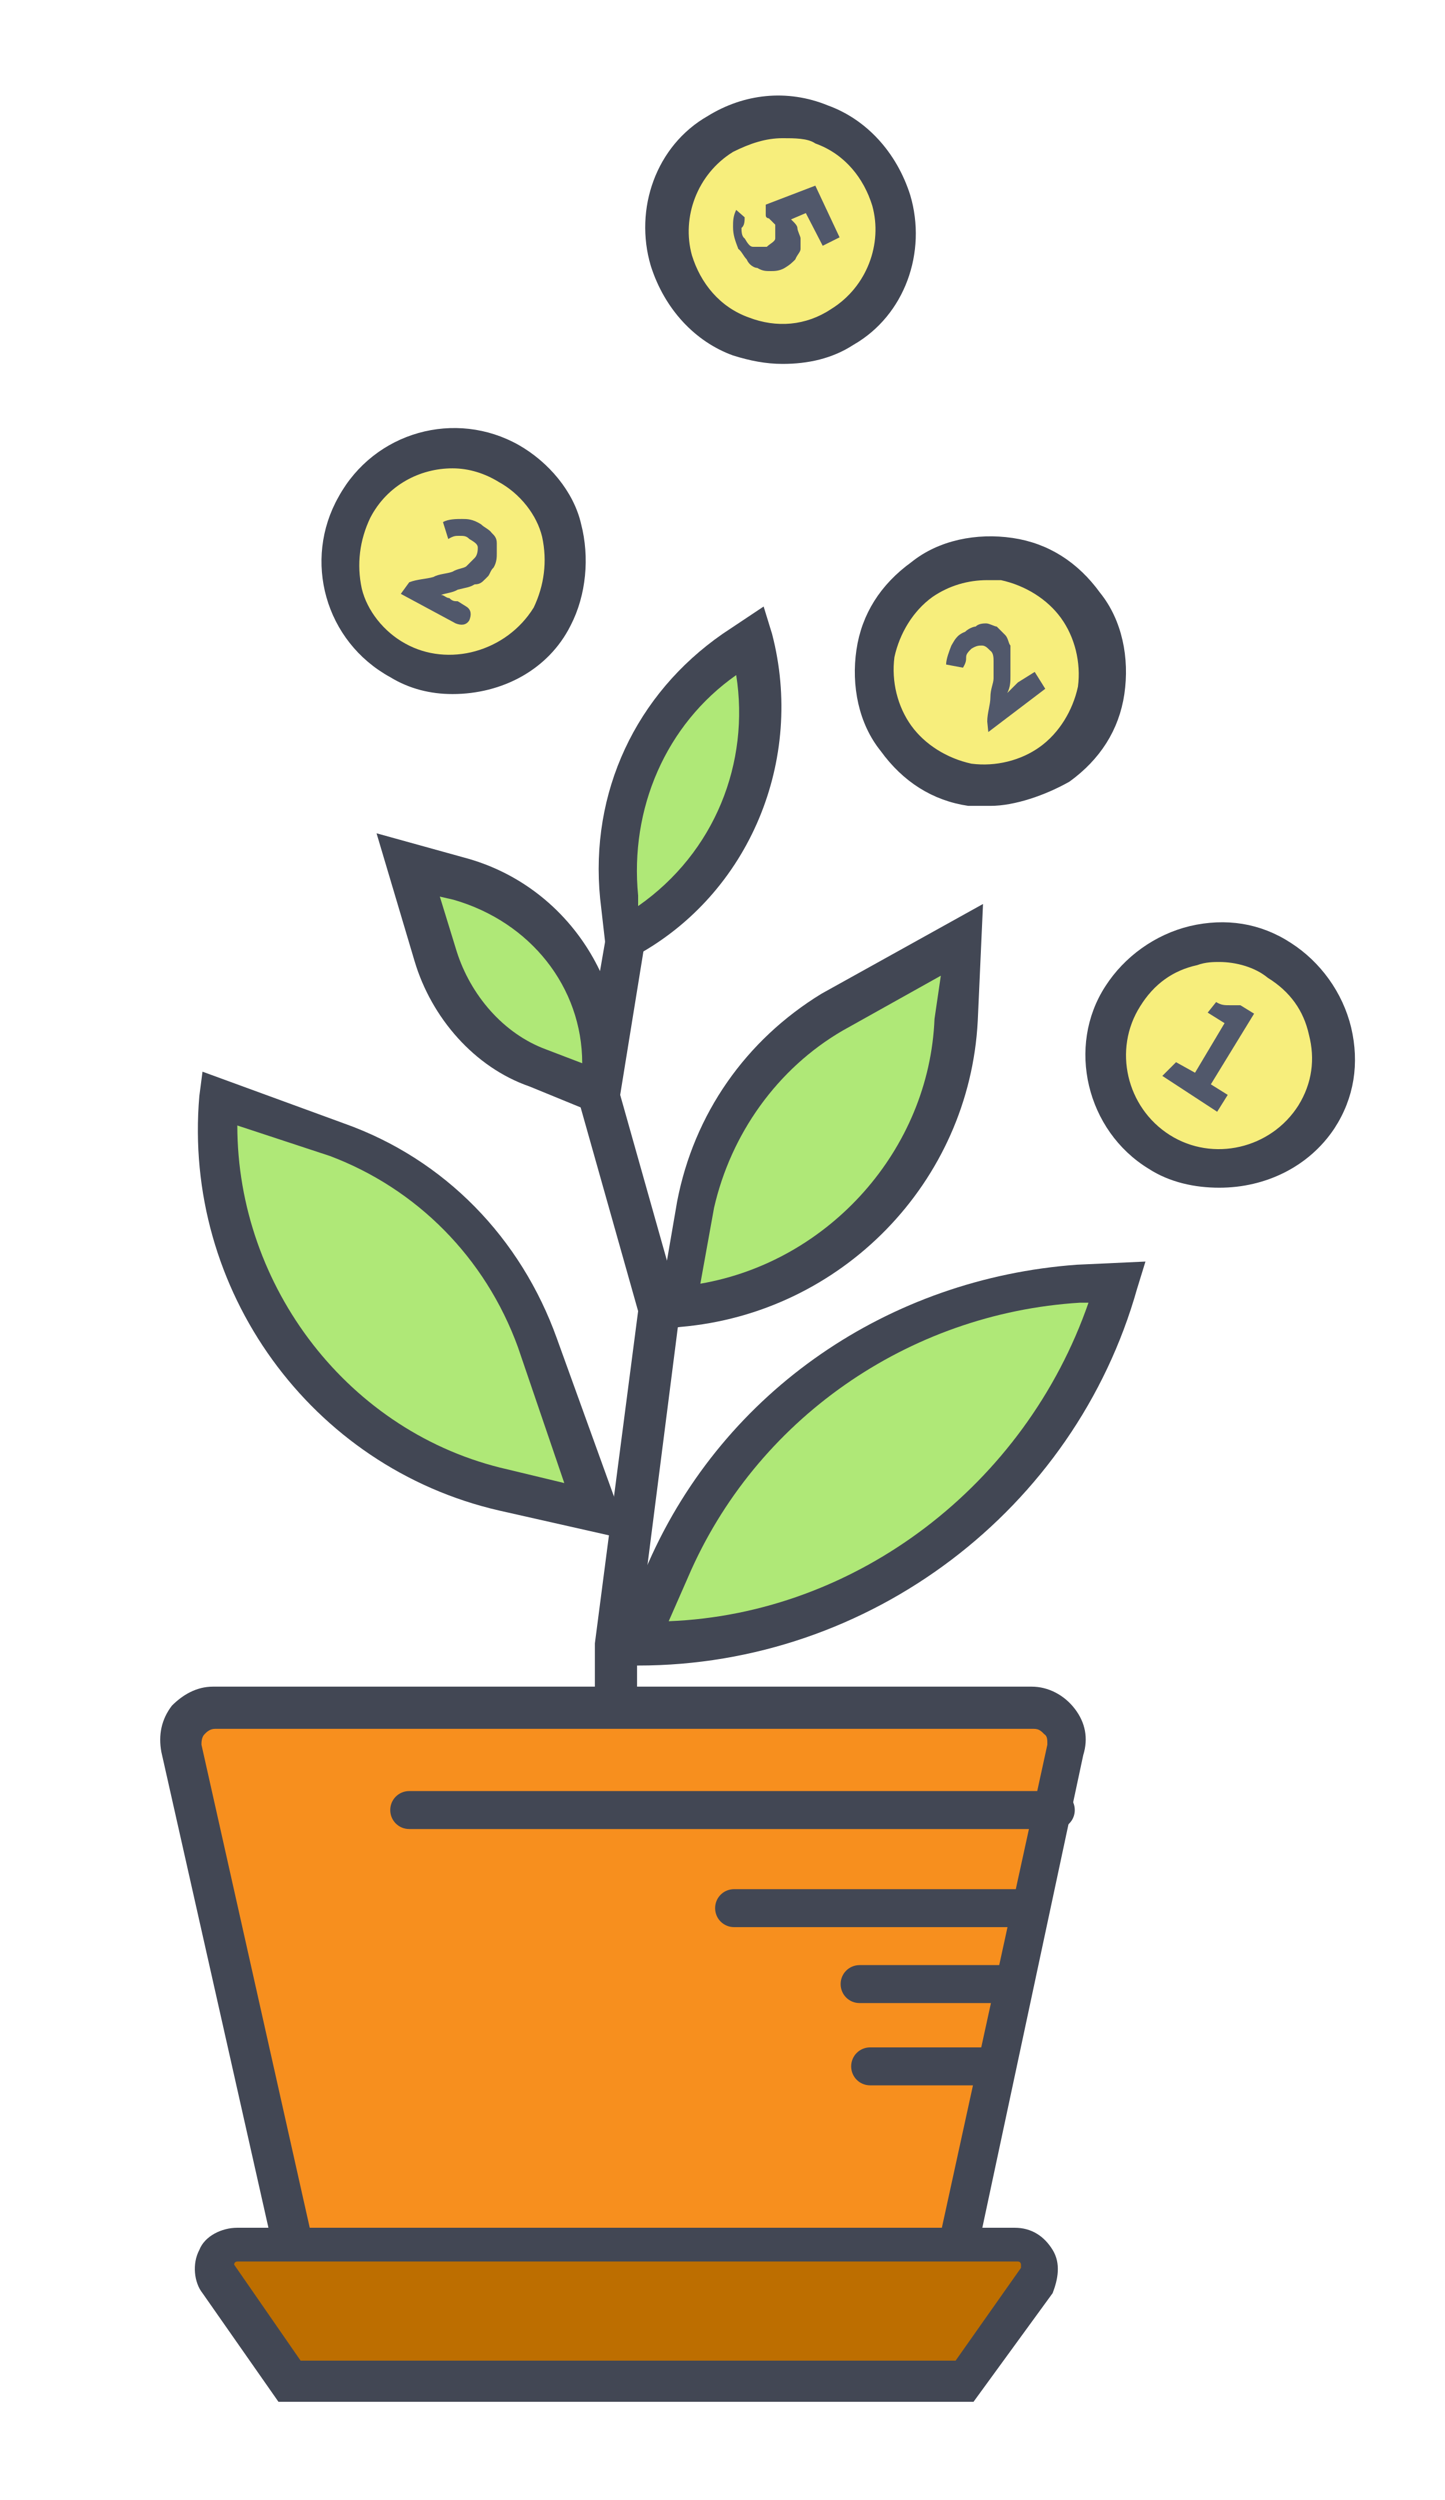 <?xml version="1.0" encoding="utf-8"?>
<!-- Generator: Adobe Illustrator 21.1.0, SVG Export Plug-In . SVG Version: 6.00 Build 0)  -->
<svg version="1.1" id="Layer_1" xmlns="http://www.w3.org/2000/svg" xmlns:xlink="http://www.w3.org/1999/xlink" x="0px" y="0px"
	 viewBox="0 0 137 237" style="enable-background:new 0 0 137 237;" xml:space="preserve">
<style type="text/css">
	.st0{fill:#AFE877;}
	.st1{fill:#424754;}
	.st2{fill:#F78F1E;}
	.st3{fill:#BD6E00;}
	.st4{fill:#F7EE7C;}
	.st5{fill:#51586B;}
</style>
<path class="st0" d="M60,155.8l3.1-7c7-15.5,22-26.1,39-27.1l3.9-0.3C100.1,141.8,81.7,156.1,60,155.8L60,155.8z"/>
<path class="st1" d="M60.5,157.9C60.5,157.9,60.3,157.9,60.5,157.9h-3.4l4.4-9.8c7.2-16.3,22.8-26.9,40.6-28.2l6.5-0.3l-0.8,2.6
	C101.9,143.1,82.5,157.9,60.5,157.9z M103.2,123.5h-0.8c-16.3,1-30.8,11.1-37.2,26.1l-1.8,4.1C81.2,153,97.2,140.8,103.2,123.5z"/>
<path class="st0" d="M59.2,89.1L58.7,85c-1-9,3.1-18.1,10.9-23.3l1.6-1C74.2,71.8,69.3,83.4,59.2,89.1z"/>
<path class="st1" d="M57.7,92.2l-0.8-7c-1-10.1,3.4-19.4,11.6-25.1l3.9-2.6l0.8,2.6c3.1,11.9-2.1,24.6-12.9,30.5L57.7,92.2z
	 M69.8,64c-6.7,4.7-10.1,12.7-9.3,20.9v1C67.8,80.8,71.1,72.3,69.8,64z"/>
<path class="st0" d="M56.6,143.4l-5.7-16c-3.1-9-10.1-16-19.1-19.1l-11.4-4.1c-1.6,17.3,10.1,33.4,26.9,37.2L56.6,143.4z"/>
<path class="st1" d="M59.7,146l-12.4-2.8c-17.8-4.1-30-20.9-28.4-39.3l0.3-2.3l13.4,4.9c9.6,3.4,16.8,10.9,20.2,20.4L59.7,146z
	 M22.5,106.7c0,15.3,10.6,29.2,25.6,32.6l5.4,1.3l-4.4-12.9c-3.1-8.5-9.6-15-17.8-18.1L22.5,106.7z"/>
<path class="st0" d="M91.3,89.1l-12.4,7c-6.7,3.9-11.6,10.6-12.9,18.1l-1.6,9.8c14.2-1,25.9-12.9,26.4-27.1L91.3,89.1z"/>
<path class="st1" d="M62.1,126.1l2.1-12.2c1.6-8.3,6.5-15.3,13.7-19.7l15.3-8.5l-0.5,11.1c-0.8,15.3-12.9,27.7-28.2,29L62.1,126.1z
	 M89.2,92.5l-9.3,5.2c-6.2,3.6-10.6,9.8-12.2,16.8l-1.3,7.2c12.2-2.1,21.7-12.7,22.2-25.1L89.2,92.5z"/>
<path class="st0" d="M38.5,82.1l2.6,8.8c1.3,4.7,4.9,8.8,9.8,10.6l5.9,2.3c1-9.3-4.4-17.8-13.4-20.2L38.5,82.1z"/>
<path class="st1" d="M58.5,106.4l-8.3-3.4c-5.2-1.8-9.3-6.5-10.9-11.9L35.7,79l8.3,2.3c9.8,2.6,16,12.2,14.7,22.2L58.5,106.4z
	 M41.7,85l1.6,5.2c1.3,4.1,4.4,7.8,8.5,9.3l3.4,1.3c0-7.2-4.9-13.4-12.2-15.5L41.7,85z"/>
<path class="st1" d="M58.2,168.7c-1,0-1.8-0.8-1.8-1.8v-11.1l4.1-31.5l-5.7-20.2l2.6-15c0-1,1-1.8,2.1-1.6c1,0,1.8,1,1.6,2.1
	l-2.3,14.2l5.7,20.2l-4.1,32.1v10.9C60.3,167.7,59.2,168.7,58.2,168.7z"/>
<path class="st2" d="M89.5,219.4H29.2l-12.2-53.5c-0.3-2.1,1-3.9,3.1-3.9h77.6c2.1,0,3.6,1.8,3.1,3.9L89.5,219.4z"/>
<path class="st1" d="M91,221.2H27.7l-12.4-55.1c-0.3-1.6,0-3.1,1-4.4c1-1,2.3-1.8,3.9-1.8h77.6c1.6,0,3.1,0.8,4.1,2.1
	c1,1.3,1.3,2.8,0.8,4.4L91,221.2z M30.8,217.6h57.1l11.4-52.2c0-0.5,0-0.8-0.3-1c-0.3-0.3-0.5-0.5-1-0.5H20.4c-0.5,0-0.8,0.3-1,0.5
	c-0.3,0.3-0.3,0.8-0.3,1L30.8,217.6z"/>
<path class="st3" d="M91.3,225.9H27.4l-6.7-9.6c-1-1.3,0-3.4,1.8-3.4h73.7c1.8,0,2.6,1.8,1.8,3.4L91.3,225.9z"/>
<path class="st1" d="M92.3,227.7H26.4l-7.2-10.3c-0.8-1-1-2.8-0.3-4.1c0.5-1.3,2.1-2.1,3.6-2.1h73.7c1.6,0,2.8,0.8,3.6,2.1
	c0.8,1.3,0.5,2.8,0,4.1L92.3,227.7z M28.5,223.8h62.1l6.2-8.8c0-0.3,0-0.3,0-0.3s0-0.3-0.3-0.3H22.5c0,0-0.3,0-0.3,0.3l0,0
	L28.5,223.8z"/>
<path class="st1" d="M100.1,173.4H38.8c-1,0-1.8-0.8-1.8-1.8c0-1,0.8-1.8,1.8-1.8h61.3c1,0,1.8,0.8,1.8,1.8
	C101.9,172.6,101.1,173.4,100.1,173.4z"/>
<path class="st1" d="M97,182.7H69.6c-1,0-1.8-0.8-1.8-1.8s0.8-1.8,1.8-1.8H97c1,0,1.8,0.8,1.8,1.8S98,182.7,97,182.7z"/>
<path class="st1" d="M95.7,189.9H81.5c-1,0-1.8-0.8-1.8-1.8s0.8-1.8,1.8-1.8h14.2c1,0,1.8,0.8,1.8,1.8S96.7,189.9,95.7,189.9z"/>
<path class="st1" d="M93.9,197.7H82.5c-1,0-1.8-0.8-1.8-1.8s0.8-1.8,1.8-1.8h11.4c1,0,1.8,0.8,1.8,1.8S94.9,197.7,93.9,197.7z"/>
<path class="st4" d="M100.1,72.5c4.9-3.6,5.9-10.3,2.3-15c-3.6-4.9-10.3-5.9-15-2.3c-4.9,3.6-5.9,10.3-2.3,15
	C88.5,74.9,95.2,75.9,100.1,72.5z"/>
<path class="st1" d="M93.9,76.4c-0.5,0-1.3,0-2.1,0c-3.4-0.5-6.2-2.3-8.3-5.2c-2.1-2.6-2.8-6.2-2.3-9.6c0.5-3.4,2.3-6.2,5.2-8.3
	c2.6-2.1,6.2-2.8,9.6-2.3c3.4,0.5,6.2,2.3,8.3,5.2c2.1,2.6,2.8,6.2,2.3,9.6c-0.5,3.4-2.3,6.2-5.2,8.3C99.1,75.4,96.2,76.4,93.9,76.4
	z M93.6,55c-1.8,0-3.6,0.5-5.2,1.6c-1.8,1.3-3.1,3.4-3.6,5.7c-0.3,2.3,0.3,4.7,1.6,6.5c1.3,1.8,3.4,3.1,5.7,3.6
	c2.3,0.3,4.7-0.3,6.5-1.6s3.1-3.4,3.6-5.7c0.3-2.3-0.3-4.7-1.6-6.5c-1.3-1.8-3.4-3.1-5.7-3.6C94.7,55,94.1,55,93.6,55z"/>
<path class="st5" d="M93.6,68.4c0-0.8,0.3-1.6,0.3-2.3c0-0.8,0.3-1.3,0.3-1.8c0-0.5,0-1,0-1.6c0-0.3,0-0.8-0.3-1
	c-0.3-0.3-0.5-0.5-0.8-0.5c-0.3,0-0.5,0-1,0.3c-0.3,0.3-0.5,0.5-0.5,0.8c0,0.3,0,0.5-0.3,1L89.7,63c0-0.5,0.3-1.3,0.5-1.8
	c0.3-0.5,0.5-1,1.3-1.3c0.3-0.3,0.8-0.5,1-0.5c0.3-0.3,0.8-0.3,1-0.3c0.3,0,0.8,0.3,1,0.3c0.3,0.3,0.5,0.5,0.8,0.8
	c0.3,0.3,0.3,0.8,0.5,1c0,0.3,0,0.8,0,1.3c0,0.5,0,1,0,1.6c0,0.5,0,1-0.3,1.6c0,0,0.3-0.3,0.5-0.5c0.3-0.3,0.3-0.3,0.5-0.5l1.6-1
	l1,1.6l-5.4,4.1L93.6,68.4z"/>
<path class="st4" d="M52.5,58.3c2.8-5.2,1-11.6-4.1-14.5c-5.2-2.8-11.6-1-14.5,4.1s-1,11.6,4.1,14.5C43.2,65.6,49.7,63.8,52.5,58.3z
	"/>
<path class="st1" d="M42.9,65.8c-2.1,0-4.1-0.5-5.9-1.6c-6.2-3.4-8.3-11.1-4.9-17.1c3.4-6.2,11.1-8.3,17.1-4.9
	c2.8,1.6,5.2,4.4,5.9,7.5c0.8,3.1,0.5,6.7-1,9.6C52,63.5,47.6,65.8,42.9,65.8z M42.9,44.4c-3.1,0-6.2,1.6-7.8,4.7
	c-1,2.1-1.3,4.4-0.8,6.7c0.5,2.1,2.1,4.1,4.1,5.2c4.1,2.3,9.6,0.8,12.2-3.4c1-2.1,1.3-4.4,0.8-6.7c-0.5-2.1-2.1-4.1-4.1-5.2
	C46,44.9,44.5,44.4,42.9,44.4z"/>
<path class="st5" d="M38.8,55.2c0.8-0.3,1.6-0.3,2.3-0.5c0.5-0.3,1.3-0.3,1.8-0.5c0.5-0.3,1-0.3,1.3-0.5c0.3-0.3,0.5-0.5,0.8-0.8
	c0.3-0.3,0.3-0.8,0.3-1c0-0.3-0.3-0.5-0.8-0.8c-0.3-0.3-0.5-0.3-1-0.3c-0.3,0-0.5,0-1,0.3l-0.5-1.6c0.5-0.3,1.3-0.3,1.8-0.3
	c0.5,0,1,0,1.8,0.5c0.3,0.3,0.8,0.5,1,0.8c0.3,0.3,0.5,0.5,0.5,1c0,0.3,0,0.8,0,1c0,0.3,0,0.8-0.3,1.3c-0.3,0.3-0.3,0.5-0.5,0.8
	c0,0,0,0-0.3,0.3c-0.3,0.3-0.5,0.5-1,0.5c-0.5,0.3-0.8,0.3-1.6,0.5c-0.5,0.3-1,0.3-1.6,0.5c0.3,0,0.5,0.3,0.8,0.3
	c0.3,0.3,0.5,0.3,0.8,0.3l0.8,0.5c0.5,0.3,0.5,0.8,0.3,1.3c-0.3,0.5-0.8,0.5-1.3,0.3L38,56.3L38.8,55.2z"/>
<path class="st4" d="M124.9,105.6c3.1-4.9,1.6-11.6-3.4-14.7c-5.2-3.1-11.6-1.6-14.7,3.4s-1.6,11.6,3.4,14.7
	C115.1,112.4,121.5,110.8,124.9,105.6z"/>
<path class="st1" d="M115.6,112.6c-2.3,0-4.7-0.5-6.7-1.8c-5.9-3.6-7.8-11.6-4.1-17.3c1.8-2.8,4.7-4.9,8-5.7
	c3.4-0.8,6.7-0.3,9.6,1.6c2.8,1.8,4.9,4.7,5.7,8c0.8,3.4,0.3,6.7-1.6,9.6C124.1,110.6,120,112.6,115.6,112.6z M115.6,91.2
	c-0.5,0-1.3,0-2.1,0.3c-2.3,0.5-4.1,1.8-5.4,3.9c-2.6,4.1-1.3,9.6,2.8,12.2c4.1,2.6,9.6,1.3,12.2-2.8c1.3-2.1,1.6-4.4,1-6.7
	c-0.5-2.3-1.8-4.1-3.9-5.4C119,91.7,117.2,91.2,115.6,91.2z"/>
<path class="st5" d="M111.5,100.7l1.8,1l2.8-4.7l-1.6-1l0.8-1c0.5,0.3,0.8,0.3,1.3,0.3c0.3,0,0.8,0,1,0l1.3,0.8l-4.1,6.7l1.6,1
	l-1,1.6l-5.2-3.4L111.5,100.7z"/>
<path class="st4" d="M80.2,30.9c-5.9,3.9-14,0.8-16-6.2c-1.3-4.4,0.5-9.6,4.7-12.2c5.9-3.9,14-0.8,16,6.2
	C85.9,23.4,84.1,28.3,80.2,30.9z"/>
<path class="st1" d="M74.2,34.5c-1.6,0-3.1-0.3-4.7-0.8c-3.6-1.3-6.5-4.4-7.8-8.5c-1.6-5.4,0.5-11.4,5.4-14.2
	c3.4-2.1,7.5-2.6,11.4-1c3.6,1.3,6.5,4.4,7.8,8.5c1.6,5.4-0.5,11.4-5.4,14.2C78.9,34,76.6,34.5,74.2,34.5z M74.2,13.1
	c-1.6,0-3.1,0.5-4.7,1.3c-3.4,2.1-4.9,6.2-3.9,9.8c0.8,2.6,2.6,4.9,5.4,5.9c2.6,1,5.4,0.8,7.8-0.8c3.4-2.1,4.9-6.2,3.9-9.8
	c-0.8-2.6-2.6-4.9-5.4-5.9C76.6,13.1,75.3,13.1,74.2,13.1z"/>
<path class="st5" d="M70.6,20.6c0,0.3,0,0.8-0.3,1c0,0.3,0,0.8,0.3,1c0.3,0.5,0.5,0.8,0.8,0.8c0.3,0,0.8,0,1.3,0
	c0.3-0.3,0.8-0.5,0.8-0.8c0-0.3,0-0.8,0-1v-0.3c0,0,0,0-0.3-0.3c0,0,0,0-0.3-0.3c0,0-0.3,0-0.3-0.3v-1l4.7-1.8l2.3,4.9l-1.6,0.8
	l-1.6-3.1L75,20.8l0.3,0.3c0,0,0.3,0.3,0.3,0.5c0,0.3,0.3,0.8,0.3,1c0,0.3,0,0.8,0,1c0,0.3-0.3,0.5-0.5,1c-0.3,0.3-0.5,0.5-1,0.8
	c-0.5,0.3-1,0.3-1.3,0.3c-0.5,0-0.8,0-1.3-0.3c-0.3,0-0.8-0.3-1-0.8c-0.3-0.3-0.5-0.8-0.8-1c-0.3-0.8-0.5-1.3-0.5-2.1
	c0-0.5,0-1,0.3-1.6L70.6,20.6z"/>
</svg>
